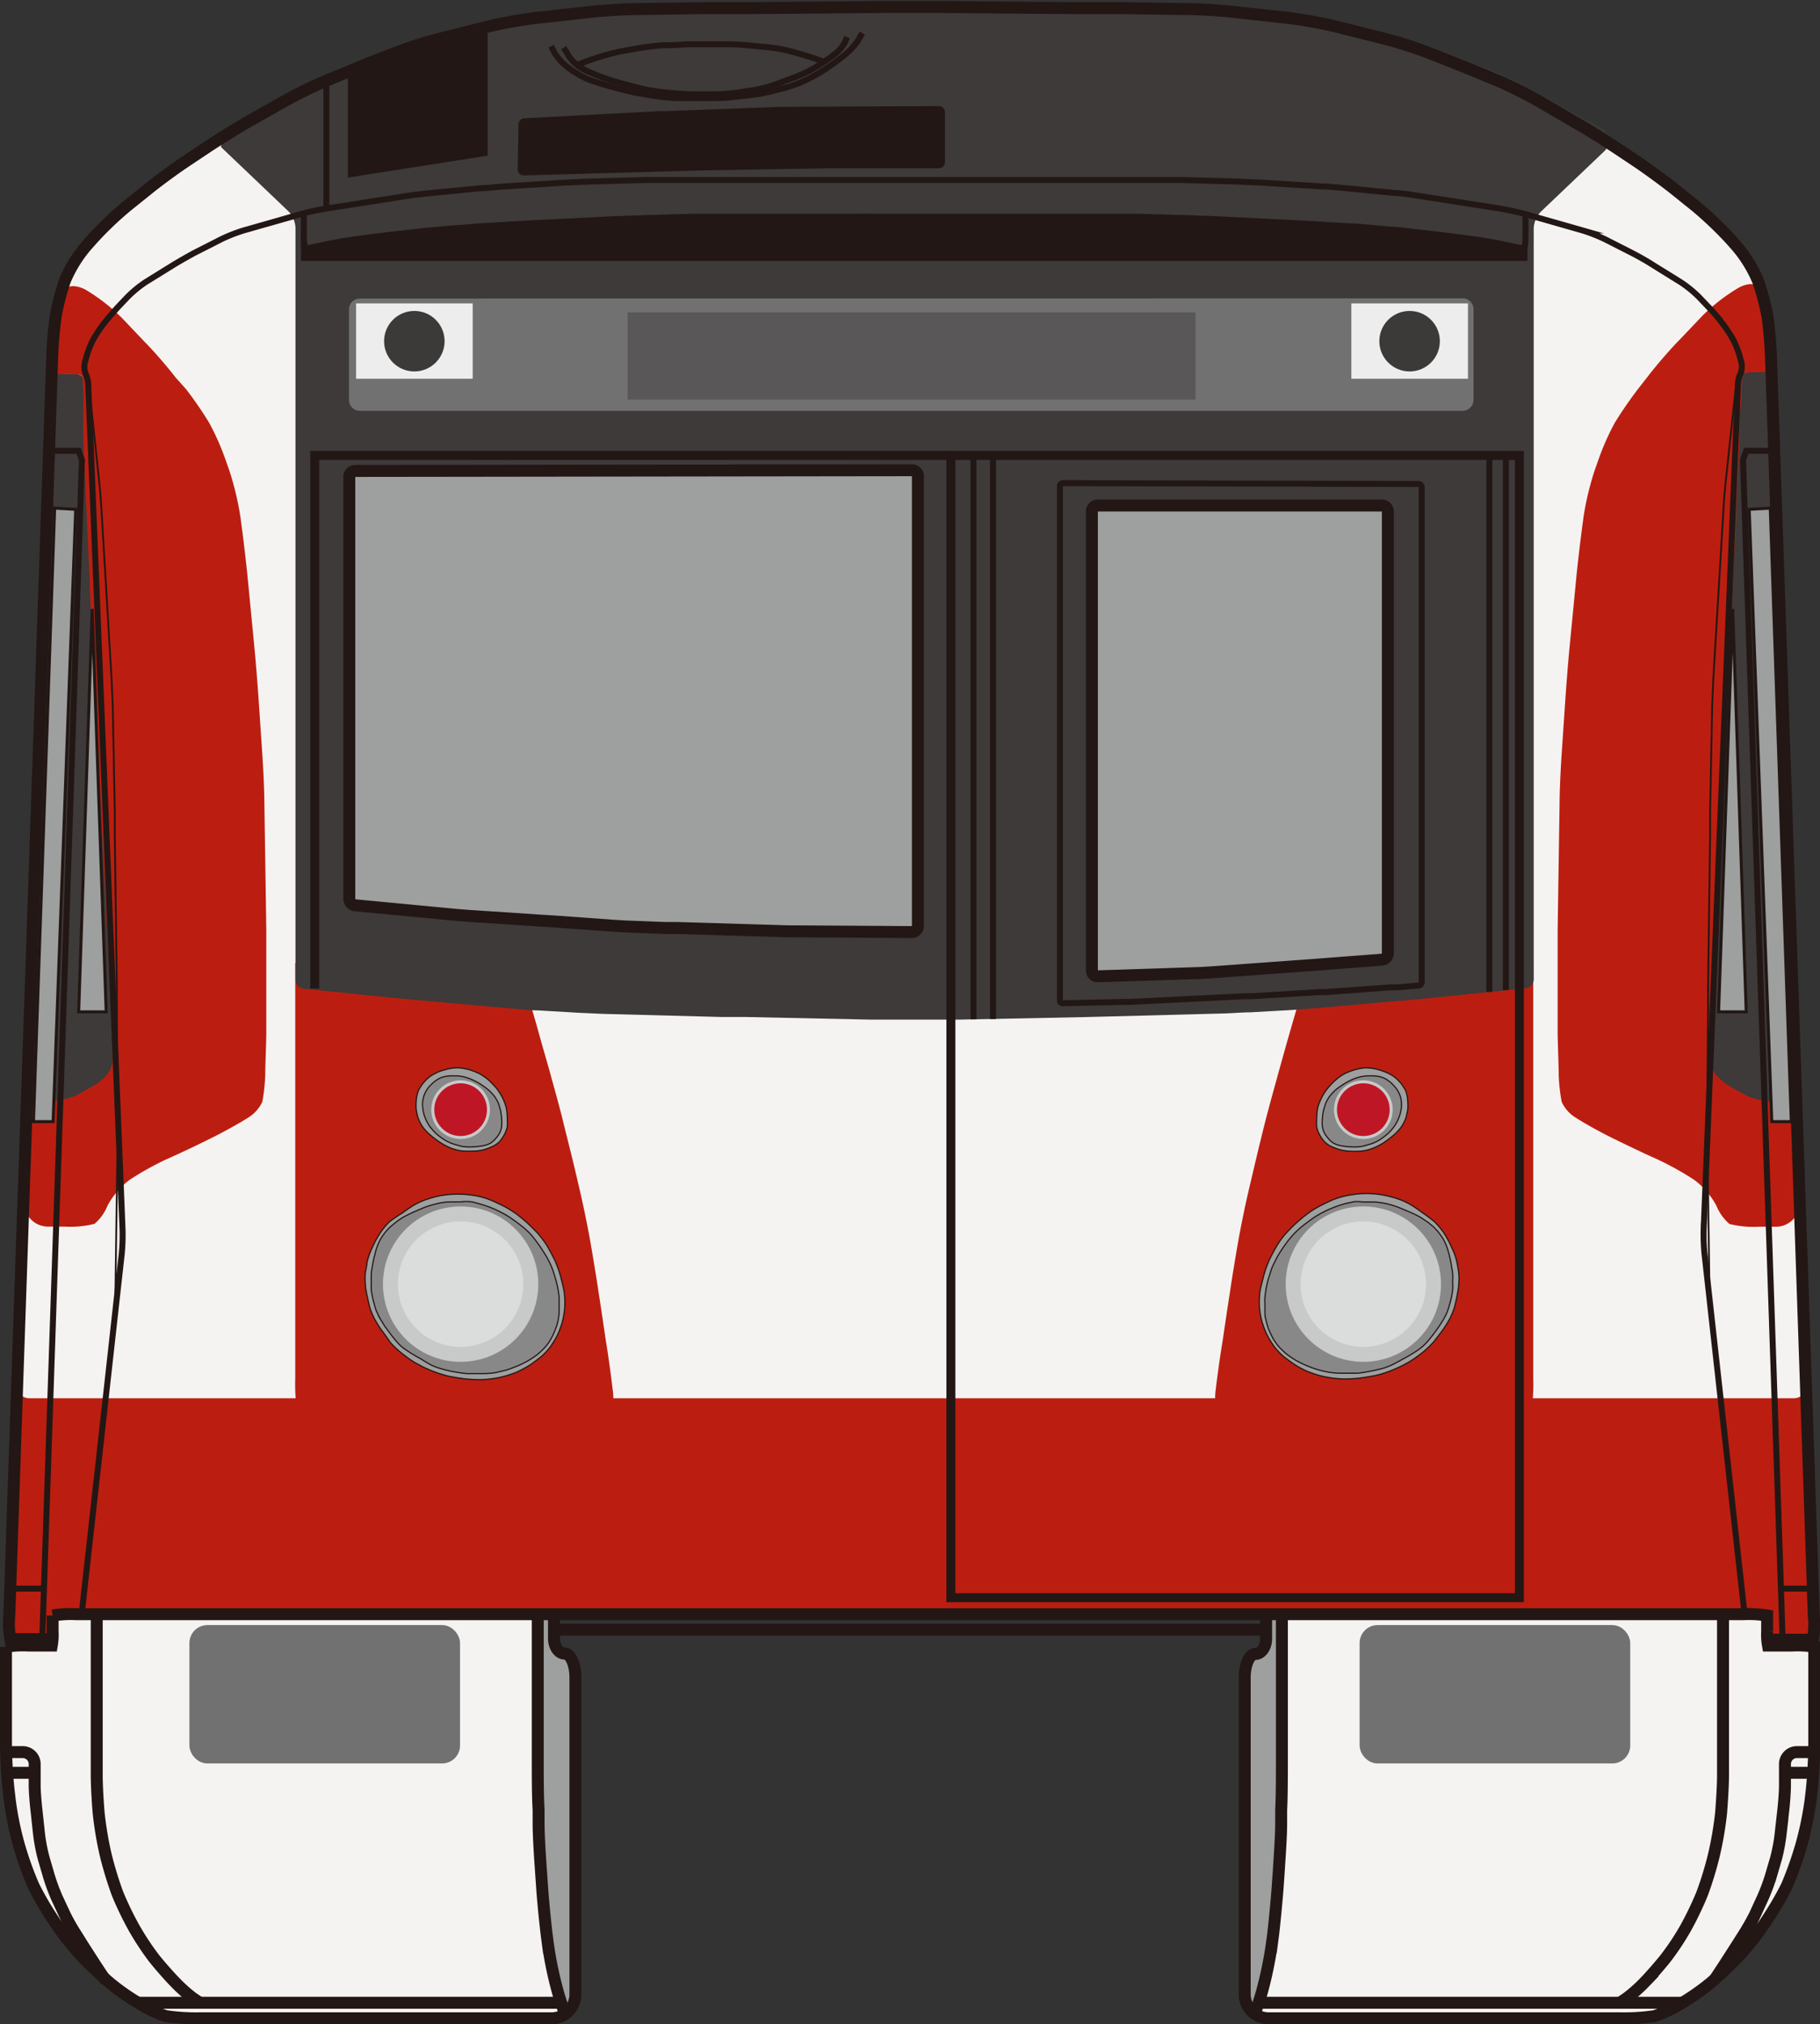<svg id="图层_3" data-name="图层 3" xmlns="http://www.w3.org/2000/svg" viewBox="0 0 152.2 169.27">
    <rect x="0" y="0" width="152.2" height="169.27" fill="#333333" stroke="none"/>
    <defs>
        <style>
            .cls-1 {
                fill: #bb1e10;
            }

            .cls-2 {
                fill: #f5f3f2;
            }

            .cls-25,
            .cls-3 {
                fill: #9e9f9f;
            }

            .cls-4,
            .cls-7 {
                fill: #3d3a39;
            }

            .cls-4,
            .cls-8 {
                stroke: #3d3a39;
            }

            .cls-11,
            .cls-12,
            .cls-14,
            .cls-15,
            .cls-16,
            .cls-17,
            .cls-18,
            .cls-23,
            .cls-24,
            .cls-25,
            .cls-26,
            .cls-4,
            .cls-5,
            .cls-6,
            .cls-8,
            .cls-9 {
                stroke-miterlimit: 10;
            }

            .cls-11,
            .cls-12,
            .cls-16,
            .cls-17,
            .cls-18,
            .cls-26,
            .cls-5,
            .cls-6,
            .cls-8,
            .cls-9 {
                fill: none;
            }

            .cls-5,
            .cls-6 {
                stroke: #bb1e10;
            }

            .cls-5 {
                stroke-width: 1px;
            }

            .cls-6 {
                stroke-width: 1px;
            }

            .cls-12,
            .cls-16,
            .cls-17,
            .cls-23,
            .cls-24,
            .cls-25,
            .cls-26,
            .cls-9 {
                stroke: #221714;
            }

            .cls-10 {
                fill: #727171;
            }

            .cls-11,
            .cls-18 {
                stroke: #727171;
            }

            .cls-12,
            .cls-24 {
                stroke-width: 0.1px;
            }

            .cls-13 {
                fill: #888;
            }

            .cls-14 {
                fill: #bf1626;
            }

            .cls-14,
            .cls-15 {
                stroke: #c8c9c9;
            }

            .cls-14,
            .cls-25 {
                stroke-width: 0.25px;
            }

            .cls-15 {
                fill: #dbdcdc;
                stroke-width: 1.25px;
            }

            .cls-16,
            .cls-23 {
                stroke-width: 0.5px;
            }

            .cls-17 {
                stroke-width: 0.75px;
            }

            .cls-18 {
                stroke-width: 0.91px;
            }

            .cls-19 {
                fill: #ededed;
            }

            .cls-20 {
                fill: #3c3a39;
            }

            .cls-21 {
                fill: #595757;
            }

            .cls-22,
            .cls-23,
            .cls-24 {
                fill: #221714;
            }

            .cls-26 {
                stroke-width: 0.15px;
            }
        </style>
    </defs>
    <title>萝2车头</title>
    <polyline class="cls-1"
        points="1.47 114.8 0.86 137.51 4.31 137.51 4.69 135.01 147.9 135.16 147.99 137.32 151.55 137.26 151.03 114.8" />
    <polyline class="cls-2"
        points="151.67 140.65 151.75 143.63 151 152.75 148.55 159.79 143.3 165.28 139.75 168.03 136.84 168.77 105.28 168.77 105.09 167.47 106.27 163.08 106.97 155.5 107.38 134.86 44.67 134.86 45.13 154.45 46.16 164.04 47.22 167.92 46.35 168.77 14.33 168.77 10.92 167.18 6.08 162.71 2.8 157.75 0.86 150.65 0.5 141.25 0.71 137.88 2.94 137.06 4.69 137.06 4.69 135.13 16.77 135.01 147.42 135.01 147.96 136.69 148.65 137.63 151.6 137.55 151.67 140.65" />
    <polygon class="cls-3"
        points="44.97 135.7 45.11 153.84 45.91 163.08 47.36 167.75 48.12 167.18 48.12 139.8 47.29 138.07 46.42 137.8 46.33 135.24 44.97 135.24 44.97 135.7" />
    <polygon class="cls-3"
        points="107.2 135.7 107.06 153.84 106.27 163.08 104.82 167.75 104.06 167.18 104.06 139.8 104.89 138.07 105.76 137.8 105.84 135.24 107.2 135.24 107.2 135.7" />
    <polyline class="cls-4" points="148.23 30.6 143.73 30.6 141.66 90.4 145.45 99.96 150.65 101.53" />
    <polyline class="cls-4" points="4.34 30.6 8.84 30.6 10.92 90.4 7.12 99.96 1.93 101.53" />
    <path class="cls-2"
        d="M108.13,70.82l-7.53,2.71a19.86,19.86,0,0,0-1.83.8l-.28.15a19.83,19.83,0,0,0-1.72,1l0,0c-.46.3-1.2.81-1.64,1.14l-3.9,2.88c-.45.33-1.14.9-1.55,1.27l-1.16,1c-.4.37-1,1-1.44,1.39l-.43.44a11.49,11.49,0,0,0-1.22,1.56l0,0c-.28.47-.66,1.17-.84,1.55A12.17,12.17,0,0,0,84,88.47l-.1.44c-.13.53-.29,1.39-.36,1.91a17.9,17.9,0,0,0-.13,2v.86a1,1,0,0,0,1,1h.71a1.06,1.06,0,0,1,1.06,1c0,.53.08,1.41.11,2L88.77,152a4.81,4.81,0,0,1-.36,1.91l-2.13,4.74a11,11,0,0,1-1,1.68c-.31.42-.76,1-1,1.32a5.89,5.89,0,0,1-1.18,1,10.52,10.52,0,0,1-1.48.71,1.44,1.44,0,0,0-.79,1.26l-.49,14.73a1,1,0,0,0,1,1H228.94a1,1,0,0,0,1-1l-.48-14.73a1.44,1.44,0,0,0-.79-1.26,9.26,9.26,0,0,1-1.49-.72,5.24,5.24,0,0,1-1.17-1c-.25-.3-.7-.9-1-1.32a10.66,10.66,0,0,1-1-1.68l-2.14-4.74a5,5,0,0,1-.36-1.91L224,97.54c0-.55.07-1.43.1-2a1.06,1.06,0,0,1,1.06-1h.71a1,1,0,0,0,1-1v-.86c0-.55-.06-1.43-.12-2s-.23-1.38-.36-1.92l-.11-.43a10.59,10.59,0,0,0-.54-1.67,16.5,16.5,0,0,0-.84-1.55v0a10.3,10.3,0,0,0-1.23-1.56l-.43-.44c-.38-.39-1-1-1.44-1.39l-1.16-1c-.41-.37-1.1-.94-1.54-1.27l-3.9-2.88c-.44-.33-1.18-.84-1.64-1.14l0,0a20,20,0,0,0-1.73-1l-.27-.15a19.86,19.86,0,0,0-1.83-.8l-7.53-2.71"
        transform="translate(-78.91 -63.43)" />
    <path class="cls-1"
        d="M85.87,98.15c0,1.1,0,2.9.09,4l.45,9.8c0,1.1.13,2.9.19,4l1.7,34c0,1.1.07,2.18,0,2.4a2.48,2.48,0,0,1-.38.87,4.12,4.12,0,0,1-1.06.92c-.4.24-1.14.66-1.64.92a7,7,0,0,1-2.53.48,1.89,1.89,0,0,0-1.66,2L80.93,164a2,2,0,0,0,1.95,2h1.43a8.45,8.45,0,0,0,2.5-.23,3.88,3.88,0,0,0,1.09-1.52,6.68,6.68,0,0,1,1.86-2.17,25.22,25.22,0,0,1,3.11-1.73l.6-.27c1-.45,2.58-1.21,3.5-1.68s2.13-1.15,2.69-1.51a3.12,3.12,0,0,0,1.19-1.33,16,16,0,0,0,.24-2.22c0-.85.08-2.45.09-3.55l0-4.6c0-1.1,0-2.9,0-4l-.16-10.49c0-1.1-.09-2.9-.16-4l-.35-5.18c-.08-1.1-.22-2.89-.33-4l-.58-6c-.11-1.09-.32-2.88-.47-4l-.12-.9a24.5,24.5,0,0,0-.93-3.87l-.3-.85a21.23,21.23,0,0,0-1.38-3.12,31.62,31.62,0,0,0-1.94-2.82L93.6,95c-.67-.87-1.84-2.23-2.61-3l-1.9-2a15.8,15.8,0,0,0-3-2.33c-.87-.49-1.75-.39-2,.22a15.53,15.53,0,0,0-.61,3.1l0,.39c-.11,1.09-.21,2.17-.23,2.39s-.05.47-.07.56,0,.21,0,.27a3,3,0,0,0,1.14.11,8.53,8.53,0,0,1,1.27.06.87.87,0,0,1,.21.17,15.86,15.86,0,0,1,.08,2.1Z"
        transform="translate(-78.91 -63.43)" />
    <path class="cls-1"
        d="M224.38,98.16c0,1.1,0,2.9-.09,4l-.45,9.8c-.05,1.1-.13,2.9-.19,4L222,150c0,1.1-.07,2.18,0,2.4a2.48,2.48,0,0,0,.38.87,4.52,4.52,0,0,0,1.06.92c.4.24,1.14.65,1.65.91a6.73,6.73,0,0,0,2.53.48,1.92,1.92,0,0,1,1.66,2l.14,6.43a2,2,0,0,1-1.95,2l-1.43,0a8.45,8.45,0,0,1-2.5-.23,4,4,0,0,1-1.09-1.52,6.58,6.58,0,0,0-1.86-2.17,25.22,25.22,0,0,0-3.11-1.73l-.6-.27c-1-.46-2.57-1.21-3.5-1.68s-2.13-1.15-2.68-1.51a3,3,0,0,1-1.19-1.33,14.65,14.65,0,0,1-.25-2.23c0-.85-.08-2.44-.09-3.54l0-4.6c0-1.1,0-2.9,0-4l.16-10.49c0-1.1.09-2.9.16-4l.35-5.19c.08-1.09.22-2.89.33-4l.58-6c.11-1.1.32-2.88.47-4l.12-.9a24.5,24.5,0,0,1,.93-3.87l.3-.85a21.23,21.23,0,0,1,1.38-3.12,33.9,33.9,0,0,1,1.94-2.82l.89-1.14c.67-.87,1.84-2.23,2.61-3l1.9-2a15.47,15.47,0,0,1,3-2.32c.86-.49,1.74-.39,2,.22a15.56,15.56,0,0,1,.61,3.09l0,.4c.11,1.09.21,2.16.23,2.38s0,.48.07.56,0,.22.05.28a3,3,0,0,1-1.13.11,8.61,8.61,0,0,0-1.28.06.87.87,0,0,0-.21.17,15.86,15.86,0,0,0-.08,2.1Z"
        transform="translate(-78.91 -63.43)" />
    <path class="cls-1"
        d="M129.63,179.56a4.7,4.7,0,0,1,.06,1.14H104.17a14.36,14.36,0,0,1-.07-2V144.47a4.9,4.9,0,0,1,1.56.25c.85.21,2.44.51,3.54.66L120.6,147l2.05.29a2.53,2.53,0,0,1,.29.75c.12.4.39,1.34.59,2.07s.63,2.2.93,3.27l.1.38c.3,1.06.72,2.61.92,3.43s.56,2.25.79,3.18.56,2.36.75,3.19.51,2.37.7,3.42.48,2.81.65,3.9l.08.54c.17,1.09.44,2.88.6,4l.16,1C129.37,177.52,129.57,178.93,129.63,179.56Z"
        transform="translate(-78.91 -63.43)" />
    <path class="cls-5"
        d="M129.63,179.56a4.7,4.7,0,0,1,.06,1.14H104.17a14.36,14.36,0,0,1-.07-2V144.47a4.9,4.9,0,0,1,1.56.25c.85.21,2.44.51,3.54.66L120.6,147l2.05.29a2.53,2.53,0,0,1,.29.75c.12.4.39,1.34.59,2.07s.63,2.2.93,3.27l.1.38c.3,1.06.72,2.61.92,3.43s.56,2.25.79,3.18.56,2.36.75,3.19.51,2.37.7,3.42.48,2.81.65,3.9l.08.54c.17,1.09.44,2.88.6,4l.16,1C129.37,177.52,129.57,178.93,129.63,179.56Z"
        transform="translate(-78.91 -63.43)" />
    <path class="cls-1"
        d="M181.09,179.56a5,5,0,0,0-.05,1.14h25.52a14.36,14.36,0,0,0,.07-2V144.47a4.9,4.9,0,0,0-1.56.25c-.85.21-2.44.51-3.54.66L190.13,147l-2.06.29a3.08,3.08,0,0,0-.28.75c-.12.4-.39,1.34-.6,2.07s-.62,2.2-.92,3.27l-.1.38c-.3,1.06-.72,2.61-.93,3.43s-.56,2.25-.78,3.18-.56,2.36-.75,3.19-.51,2.37-.7,3.42-.48,2.81-.65,3.9l-.08.54c-.17,1.09-.44,2.88-.6,4l-.16,1C181.35,177.52,181.16,178.93,181.09,179.56Z"
        transform="translate(-78.91 -63.43)" />
    <path class="cls-6"
        d="M181.09,179.56a5,5,0,0,0-.05,1.14h25.52a14.36,14.36,0,0,0,.07-2V144.47a4.9,4.9,0,0,0-1.56.25c-.85.21-2.44.51-3.54.66L190.13,147l-2.06.29a3.08,3.08,0,0,0-.28.75c-.12.4-.39,1.34-.6,2.07s-.62,2.2-.92,3.27l-.1.38c-.3,1.06-.72,2.61-.93,3.43s-.56,2.25-.78,3.18-.56,2.36-.75,3.19-.51,2.37-.7,3.42-.48,2.81-.65,3.9l-.08.54c-.17,1.09-.44,2.88-.6,4l-.16,1C181.35,177.52,181.16,178.93,181.09,179.56Z"
        transform="translate(-78.91 -63.43)" />
    <path class="cls-7"
        d="M160.1,64.15h2l14.22.13c.55,0,1.45,0,2,.07l4.67.3c.55,0,1.45.12,2,.19l3.43.45c.54.07,1.42.24,2,.37l2,.5c.53.14,1.4.37,1.93.53l3.5,1c.53.15,1.38.45,1.89.65l4,1.59c.51.2,1.32.58,1.81.84l7,3.8a.69.69,0,0,1,.16,1.16l-5.32,5.07a2.67,2.67,0,0,0-.72,1.69v62.82a.26.26,0,0,1-.19.26l-1.18.12-6.44.66-2,.19-8,.7-2,.15-3.41.19c-.55,0-1.45.07-2,.09l-9.89.26-2,.05-10.45.21-2,0h-1c-.55,0-1.45,0-2,0h-.43l-2,0-10.45-.22-2,0-9.89-.26-2-.09-3.41-.2c-.55,0-1.44-.09-2-.14l-8-.71-2-.19-6.38-.65-1.21-.12a.27.27,0,0,1-.22-.27V82.45a2.67,2.67,0,0,0-.72-1.69l-5.32-5.07a.69.69,0,0,1,.16-1.17l7-3.79c.49-.26,1.3-.64,1.81-.85l4-1.58c.52-.21,1.37-.5,1.89-.65l3.51-1,1.93-.52,2-.5c.53-.13,1.42-.3,2-.37l3.43-.45c.54-.07,1.44-.16,2-.2l4.67-.29c.55,0,1.44-.07,2-.07l14.23-.13h2Z"
        transform="translate(-78.91 -63.43)" />
    <path class="cls-8"
        d="M160.1,64.15h2l14.22.13c.55,0,1.45,0,2,.07l4.67.3c.55,0,1.45.12,2,.19l3.43.45c.54.07,1.42.24,2,.37l2,.5c.53.14,1.4.37,1.93.53l3.5,1c.53.15,1.38.45,1.89.65l4,1.59c.51.2,1.32.58,1.81.84l7,3.8a.69.69,0,0,1,.16,1.16l-5.32,5.07a2.67,2.67,0,0,0-.72,1.69v62.82a.26.26,0,0,1-.19.26l-1.18.12-6.44.66-2,.19-8,.7-2,.15-3.41.19c-.55,0-1.45.07-2,.09l-9.89.26-2,.05-10.45.21-2,0h-1c-.55,0-1.45,0-2,0h-.43l-2,0-10.45-.22-2,0-9.89-.26-2-.09-3.41-.2c-.55,0-1.44-.09-2-.14l-8-.71-2-.19-6.38-.65-1.21-.12a.27.27,0,0,1-.22-.27V82.45a2.67,2.67,0,0,0-.72-1.69l-5.32-5.07a.69.69,0,0,1,.16-1.17l7-3.79c.49-.26,1.3-.64,1.81-.85l4-1.58c.52-.21,1.37-.5,1.89-.65l3.51-1,1.93-.52,2-.5c.53-.13,1.42-.3,2-.37l3.43-.45c.54-.07,1.44-.16,2-.2l4.67-.29c.55,0,1.44-.07,2-.07l14.23-.13h2Z"
        transform="translate(-78.91 -63.43)" />
    <path class="cls-9"
        d="M83.31,200.49H79.78a6.61,6.61,0,0,1-.09-2l3.59-105.3a31.91,31.91,0,0,1,.3-3.38,20.23,20.23,0,0,1,.75-2.89,11,11,0,0,1,1.86-3l.48-.54a28.9,28.9,0,0,1,2.89-2.75l1.73-1.39c.85-.69,2.3-1.75,3.22-2.36l1.68-1.12c.92-.61,2.44-1.56,3.39-2.11L102.5,72a37,37,0,0,1,3.57-1.77l2.08-.86c1-.42,2.69-1.09,3.72-1.48l.18-.07a35.66,35.66,0,0,1,3.8-1.2l4-1a37.61,37.61,0,0,1,3.93-.7l4.39-.48c1.09-.13,2.88-.24,4-.25l5.69-.08,4,0,11.34-.1h4l11.31.1,4,0,5.68.08c1.1,0,2.9.12,4,.25l4.39.48a37.61,37.61,0,0,1,3.93.7l4,1a35.83,35.83,0,0,1,3.81,1.2l.18.07c1,.39,2.7,1.06,3.71,1.48l2.08.86A36.06,36.06,0,0,1,207.79,72l2.91,1.7c1,.55,2.48,1.5,3.4,2.11l1.68,1.12c.91.61,2.36,1.67,3.22,2.36l1.73,1.39a31.24,31.24,0,0,1,2.89,2.75l.48.54a11,11,0,0,1,1.85,3,21.75,21.75,0,0,1,.76,2.89c.12.76.26,2.28.3,3.38l3.58,105.3a6.82,6.82,0,0,1-.08,2h-3.82"
        transform="translate(-78.91 -63.43)" />
    <path class="cls-9"
        d="M125.24,198.44v2c0,.7.4,1.26.89,1.26s.9.9.9,2V230.2a2,2,0,0,1-2,2H95.56a17.53,17.53,0,0,1-2.78-.18,10.76,10.76,0,0,1-2.13-1,19.31,19.31,0,0,1-2.51-1.74c-.63-.53-1.69-1.52-2.34-2.2a23.32,23.32,0,0,1-2.29-2.89l-.18-.28a25.2,25.2,0,0,1-1.61-2.77,27.37,27.37,0,0,1-1.1-3l-.08-.26a26.23,26.23,0,0,1-.81-3.9l-.08-.68c-.13-1.09-.24-2.89-.24-4v-8.17a8.62,8.62,0,0,1,1.88-.1h1.95a5.14,5.14,0,0,0,.07-1.2v-1.31a9.28,9.28,0,0,1,2-.11H224.69a9.28,9.28,0,0,1,2,.11v1.31a5.14,5.14,0,0,0,.07,1.2h2a8.49,8.49,0,0,1,1.87.1v8.17c0,1.1-.1,2.9-.23,4l-.08.68a27.59,27.59,0,0,1-.82,3.9l-.08.26a29.85,29.85,0,0,1-1.09,3,26.94,26.94,0,0,1-1.61,2.77l-.18.28a24.29,24.29,0,0,1-2.29,2.89c-.66.68-1.71,1.67-2.34,2.2a20,20,0,0,1-2.51,1.74,11.3,11.3,0,0,1-2.13,1,17.53,17.53,0,0,1-2.78.18H185a2,2,0,0,1-2-2V203.73c0-1.1.4-2,.89-2s.9-.56.9-1.26v-2.06"
        transform="translate(-78.91 -63.43)" />
    <path class="cls-9"
        d="M87,198.44v10c0,1.1,0,2.66,0,3.47s.08,2.2.16,3.11a29,29,0,0,0,.59,3.52,30.57,30.57,0,0,0,1,3.27,27.42,27.42,0,0,0,1.38,2.85,23.13,23.13,0,0,0,1.67,2.53c.47.59,1.26,1.49,1.76,2a12.73,12.73,0,0,0,1.49,1.33l.6.4"
        transform="translate(-78.91 -63.43)" />
    <polyline class="cls-9" points="11.43 167.47 20.98 167.47 46.89 167.47" />
    <rect class="cls-10" x="16.34" y="136.39" width="21.63" height="10.57" rx="1" />
    <rect class="cls-11" x="16.34" y="136.39" width="21.63" height="10.57" rx="1" />
    <path class="cls-9"
        d="M79.41,209.94h1.4a1,1,0,0,1,1,1l0,1.77c0,.55.08,1.45.14,2l.23,2.13a14.46,14.46,0,0,0,.39,2l.43,1.47a16,16,0,0,0,.69,1.86l.64,1.37a16.41,16.41,0,0,0,1,1.75l.51.82,1.08,1.68.85,1.29"
        transform="translate(-78.91 -63.43)" />
    <line class="cls-9" x1="0.54" y1="148.24" x2="2.94" y2="148.24" />
    <path class="cls-9"
        d="M186.11,198.44v12.32c0,1.1,0,2.9-.06,4l0,1.12c0,1.09-.13,2.89-.2,4l-.09,1.29c-.08,1.1-.25,2.89-.38,4l-.07.53a33.11,33.11,0,0,1-.73,3.77,18.46,18.46,0,0,1-.66,2.1l-.16.32"
        transform="translate(-78.91 -63.43)" />
    <path class="cls-9"
        d="M223,198.44v10c0,1.1,0,2.66,0,3.47s-.09,2.2-.16,3.11a29.16,29.16,0,0,1-.6,3.52,28.44,28.44,0,0,1-1,3.27,27.29,27.29,0,0,1-1.37,2.85,21.77,21.77,0,0,1-1.68,2.53c-.47.59-1.26,1.49-1.75,2a12.69,12.69,0,0,1-1.5,1.33l-.59.4"
        transform="translate(-78.91 -63.43)" />
    <polyline class="cls-9" points="140.74 167.47 131.19 167.47 105.28 167.47" />
    <rect class="cls-10" x="114.2" y="136.39" width="21.63" height="10.57" rx="1" />
    <rect class="cls-11" x="114.2" y="136.39" width="21.63" height="10.57" rx="1" />
    <path class="cls-9"
        d="M230.58,209.94h-1.4a1,1,0,0,0-1,1l0,1.77c0,.55-.07,1.45-.13,2l-.24,2.13a14.43,14.43,0,0,1-.38,2l-.43,1.47a16.09,16.09,0,0,1-.7,1.86l-.63,1.37a18.42,18.42,0,0,1-1,1.75l-.52.82-1.08,1.68-.85,1.29"
        transform="translate(-78.91 -63.43)" />
    <line class="cls-9" x1="151.63" y1="148.24" x2="149.23" y2="148.24" />
    <line class="cls-9" x1="46.33" y1="136.27" x2="105.87" y2="136.27" />
    <path class="cls-3"
        d="M155.17,102.75a.5.5,0,0,1,.5.5v37.62a.5.5,0,0,1-.5.5l-9.3-.06h-1l-9.28-.28-1,0-3.37-.13-1-.06-5-.36-1-.06-6.18-.41-1-.08-8.43-.8a.56.56,0,0,1-.49-.55V103.31a.5.5,0,0,1,.5-.5Z"
        transform="translate(-78.91 -63.43)" />
    <path class="cls-9"
        d="M155.17,102.75a.5.5,0,0,1,.5.5v37.62a.5.5,0,0,1-.5.5l-9.3-.06h-1l-9.28-.28-1,0-3.37-.13-1-.06-5-.36-1-.06-6.18-.41-1-.08-8.43-.8a.56.56,0,0,1-.49-.55V103.31a.5.5,0,0,1,.5-.5Z"
        transform="translate(-78.91 -63.43)" />
    <path class="cls-3"
        d="M170.22,106.2a.5.5,0,0,1,.5-.5h23.75a.5.5,0,0,1,.5.5v36.94a.56.56,0,0,1-.5.54l-4.6.35-1,.08-8.56.62-1,.06-8.59.28a.48.48,0,0,1-.5-.49Z"
        transform="translate(-78.91 -63.43)" />
    <path class="cls-9"
        d="M170.22,106.2a.5.5,0,0,1,.5-.5h23.75a.5.5,0,0,1,.5.5v36.94a.56.56,0,0,1-.5.54l-4.6.35-1,.08-8.56.62-1,.06-8.59.28a.48.48,0,0,1-.5-.49Z"
        transform="translate(-78.91 -63.43)" />
    <path class="cls-3"
        d="M117.28,152.72a5.37,5.37,0,0,1,.84.15,5.87,5.87,0,0,1,.92.36,4.85,4.85,0,0,1,.75.53c.19.18.47.47.63.66a5.09,5.09,0,0,1,.5.77,4.82,4.82,0,0,1,.31.8,4.06,4.06,0,0,1,.1.9,7.51,7.51,0,0,1,0,.77,2.59,2.59,0,0,1-.24.64,3.25,3.25,0,0,1-.41.6,2.21,2.21,0,0,1-.51.36,4.86,4.86,0,0,1-.7.28,3.51,3.51,0,0,1-.84.14,8.1,8.1,0,0,1-1,0,4.05,4.05,0,0,1-1-.24,5.24,5.24,0,0,1-.88-.46,7.66,7.66,0,0,1-.84-.63,3.54,3.54,0,0,1-.68-.73,3.45,3.45,0,0,1-.36-.72,4.42,4.42,0,0,1-.15-.66,4.17,4.17,0,0,1,0-.81,3,3,0,0,1,.17-.78,3.4,3.4,0,0,1,.42-.66,3.9,3.9,0,0,1,.59-.57,5.31,5.31,0,0,1,.72-.38,7.11,7.11,0,0,1,.87-.25A3.68,3.68,0,0,1,117.28,152.72Z"
        transform="translate(-78.91 -63.43)" />
    <path class="cls-12"
        d="M117.28,152.72a5.37,5.37,0,0,1,.84.15,5.87,5.87,0,0,1,.92.36,4.85,4.85,0,0,1,.75.53c.19.18.47.47.63.66a5.09,5.09,0,0,1,.5.77,4.82,4.82,0,0,1,.31.8,4.06,4.06,0,0,1,.1.9,7.51,7.51,0,0,1,0,.77,2.59,2.59,0,0,1-.24.64,3.25,3.25,0,0,1-.41.6,2.21,2.21,0,0,1-.51.36,4.86,4.86,0,0,1-.7.28,3.51,3.51,0,0,1-.84.14,8.1,8.1,0,0,1-1,0,4.05,4.05,0,0,1-1-.24,5.24,5.24,0,0,1-.88-.46,7.66,7.66,0,0,1-.84-.63,3.54,3.54,0,0,1-.68-.73,3.45,3.45,0,0,1-.36-.72,4.42,4.42,0,0,1-.15-.66,4.17,4.17,0,0,1,0-.81,3,3,0,0,1,.17-.78,3.4,3.4,0,0,1,.42-.66,3.9,3.9,0,0,1,.59-.57,5.31,5.31,0,0,1,.72-.38,7.11,7.11,0,0,1,.87-.25A3.68,3.68,0,0,1,117.28,152.72Z"
        transform="translate(-78.91 -63.43)" />
    <path class="cls-13"
        d="M117.59,153.45a4.08,4.08,0,0,1,.6.18,5.55,5.55,0,0,1,.78.38c.23.14.55.37.73.51a3.94,3.94,0,0,1,.56.59,2.91,2.91,0,0,1,.35.63l.16.54a6.64,6.64,0,0,1,.09.66,4.13,4.13,0,0,1,0,.71,2.19,2.19,0,0,1-.17.53,2.92,2.92,0,0,1-.35.48,2.13,2.13,0,0,1-.44.38,2.48,2.48,0,0,1-.65.21,8.39,8.39,0,0,1-.93.09,4.24,4.24,0,0,1-.84-.06l-.72-.21a4,4,0,0,1-.75-.37,5.75,5.75,0,0,1-.63-.48,6.27,6.27,0,0,1-.53-.59,3.92,3.92,0,0,1-.44-.87,4,4,0,0,1-.17-.95,2.58,2.58,0,0,1,.14-.8,2.62,2.62,0,0,1,.34-.62,4.7,4.7,0,0,1,.44-.45,3.26,3.26,0,0,1,.47-.32,1.84,1.84,0,0,1,.48-.17,2.74,2.74,0,0,1,.51-.06h.51A3.78,3.78,0,0,1,117.59,153.45Z"
        transform="translate(-78.91 -63.43)" />
    <path class="cls-12"
        d="M117.59,153.45a4.08,4.08,0,0,1,.6.18,5.55,5.55,0,0,1,.78.38c.23.14.55.37.73.51a3.94,3.94,0,0,1,.56.59,2.91,2.91,0,0,1,.35.63l.16.54a6.64,6.64,0,0,1,.09.66,4.13,4.13,0,0,1,0,.71,2.19,2.19,0,0,1-.17.53,2.92,2.92,0,0,1-.35.48,2.13,2.13,0,0,1-.44.38,2.48,2.48,0,0,1-.65.21,8.39,8.39,0,0,1-.93.09,4.24,4.24,0,0,1-.84-.06l-.72-.21a4,4,0,0,1-.75-.37,5.75,5.75,0,0,1-.63-.48,6.27,6.27,0,0,1-.53-.59,3.92,3.92,0,0,1-.44-.87,4,4,0,0,1-.17-.95,2.58,2.58,0,0,1,.14-.8,2.62,2.62,0,0,1,.34-.62,4.7,4.7,0,0,1,.44-.45,3.26,3.26,0,0,1,.47-.32,1.84,1.84,0,0,1,.48-.17,2.74,2.74,0,0,1,.51-.06h.51A3.78,3.78,0,0,1,117.59,153.45Z"
        transform="translate(-78.91 -63.43)" />
    <circle class="cls-14" cx="38.52" cy="92.79" r="2.33" />
    <path class="cls-3"
        d="M111.47,165.6a6.43,6.43,0,0,0-.7.83,8.48,8.48,0,0,0-.52.88c-.13.26-.31.65-.39.85a6.22,6.22,0,0,0-.26.83c0,.25-.11.65-.14.88a5.85,5.85,0,0,0,0,.94c0,.28.1.76.17,1.07s.16.73.22.94a7.07,7.07,0,0,0,.37.88c.15.27.43.74.63,1s.52.72.71,1a8.33,8.33,0,0,0,.85.81c.28.23.67.52.88.66s.62.37.91.52.81.37,1.14.49a11.18,11.18,0,0,0,1.14.34c.31.06.86.15,1.23.2s1,.08,1.37.08a9.45,9.45,0,0,0,1.57-.18,8.69,8.69,0,0,0,1.51-.47,10.34,10.34,0,0,0,1.07-.58c.24-.16.64-.46.89-.66a5.24,5.24,0,0,0,.82-.87,7.74,7.74,0,0,0,.6-1,8.84,8.84,0,0,0,.38-1,8,8,0,0,0,.2-1.08,6.06,6.06,0,0,0,0-1.2c0-.34-.18-1-.29-1.45a9.69,9.69,0,0,0-.51-1.47c-.17-.35-.47-.92-.68-1.27a8.63,8.63,0,0,0-.75-1c-.21-.23-.57-.58-.79-.79s-.63-.55-.91-.77a9.2,9.2,0,0,0-1.07-.68c-.31-.16-.81-.39-1.1-.52a6.83,6.83,0,0,0-1.16-.36,8.72,8.72,0,0,0-1.17-.15,9,9,0,0,0-1,0,8.36,8.36,0,0,0-1,.12,9,9,0,0,0-1.06.29,6.08,6.08,0,0,0-1.07.47,12.19,12.19,0,0,0-1,.68A11.73,11.73,0,0,0,111.47,165.6Z"
        transform="translate(-78.91 -63.43)" />
    <path class="cls-12"
        d="M111.47,165.6a6.43,6.43,0,0,0-.7.83,8.48,8.48,0,0,0-.52.88c-.13.26-.31.65-.39.85a6.22,6.22,0,0,0-.26.83c0,.25-.11.65-.14.88a5.85,5.85,0,0,0,0,.94c0,.28.1.76.17,1.07s.16.73.22.94a7.07,7.07,0,0,0,.37.88c.15.27.43.74.63,1s.52.72.71,1a8.33,8.33,0,0,0,.85.81c.28.23.67.52.88.66s.62.37.91.52.81.37,1.14.49a11.18,11.18,0,0,0,1.14.34c.31.06.86.15,1.23.2s1,.08,1.37.08a9.45,9.45,0,0,0,1.57-.18,8.69,8.69,0,0,0,1.51-.47,10.34,10.34,0,0,0,1.07-.58c.24-.16.64-.46.89-.66a5.24,5.24,0,0,0,.82-.87,7.74,7.74,0,0,0,.6-1,8.84,8.84,0,0,0,.38-1,8,8,0,0,0,.2-1.08,6.06,6.06,0,0,0,0-1.2c0-.34-.18-1-.29-1.45a9.69,9.69,0,0,0-.51-1.47c-.17-.35-.47-.92-.68-1.27a8.63,8.63,0,0,0-.75-1c-.21-.23-.57-.58-.79-.79s-.63-.55-.91-.77a9.2,9.2,0,0,0-1.07-.68c-.31-.16-.81-.39-1.1-.52a6.83,6.83,0,0,0-1.16-.36,8.72,8.72,0,0,0-1.17-.15,9,9,0,0,0-1,0,8.36,8.36,0,0,0-1,.12,9,9,0,0,0-1.06.29,6.08,6.08,0,0,0-1.07.47,12.19,12.19,0,0,0-1,.68A11.73,11.73,0,0,0,111.47,165.6Z"
        transform="translate(-78.91 -63.43)" />
    <path class="cls-13"
        d="M118.18,163.91c.19,0,.55.11.81.18a9.74,9.74,0,0,1,1.23.43,11.08,11.08,0,0,1,1.21.63c.25.17.71.49,1,.72a6.77,6.77,0,0,1,.91.83,13,13,0,0,1,.79,1.05c.22.33.5.77.61,1a6.18,6.18,0,0,1,.31.65c.07.17.2.56.29.88a7.85,7.85,0,0,1,.24,1,5.94,5.94,0,0,1,.09.69c0,.17,0,.43,0,.58s0,.41,0,.58-.05.46-.08.66a4.23,4.23,0,0,1-.23.79,7.18,7.18,0,0,1-.39.84,4.34,4.34,0,0,1-.52.71,7.34,7.34,0,0,1-.58.55,7.1,7.1,0,0,1-.76.51,7.35,7.35,0,0,1-1,.49c-.28.12-.69.26-.91.33l-.85.2a7.11,7.11,0,0,1-1.13.08c-.38,0-.92,0-1.18,0s-.79-.09-1.16-.15-.88-.2-1.16-.28a4.53,4.53,0,0,1-.93-.38L114,177c-.2-.1-.51-.29-.7-.4l-.6-.4a3.89,3.89,0,0,1-.48-.43c-.13-.14-.41-.47-.61-.74s-.45-.6-.55-.74l-.31-.51a5.44,5.44,0,0,1-.28-.54,2.94,2.94,0,0,1-.22-.61c-.05-.18-.13-.47-.17-.65s-.1-.48-.12-.67a5.62,5.62,0,0,1,0-.7,4.91,4.91,0,0,1,0-.67c0-.18.07-.51.11-.73s.09-.53.13-.66.1-.4.15-.58a4.53,4.53,0,0,1,.22-.59,3.56,3.56,0,0,1,.29-.54c.1-.14.25-.35.34-.45a4,4,0,0,1,.35-.37l.47-.39a6.09,6.09,0,0,1,.62-.42c.19-.11.63-.33,1-.49s.78-.34,1-.41.56-.17.81-.23a6.42,6.42,0,0,1,1-.15l1,0A4.14,4.14,0,0,1,118.18,163.91Z"
        transform="translate(-78.91 -63.43)" />
    <path class="cls-12"
        d="M118.18,163.91c.19,0,.55.11.81.18a9.74,9.74,0,0,1,1.23.43,11.08,11.08,0,0,1,1.21.63c.25.17.71.49,1,.72a6.77,6.77,0,0,1,.91.83,13,13,0,0,1,.79,1.05c.22.33.5.77.61,1a6.18,6.18,0,0,1,.31.65c.07.17.2.56.29.88a7.85,7.85,0,0,1,.24,1,5.94,5.94,0,0,1,.09.69c0,.17,0,.43,0,.58s0,.41,0,.58-.05.46-.08.66a4.23,4.23,0,0,1-.23.79,7.18,7.18,0,0,1-.39.84,4.34,4.34,0,0,1-.52.71,7.34,7.34,0,0,1-.58.55,7.1,7.1,0,0,1-.76.51,7.35,7.35,0,0,1-1,.49c-.28.12-.69.26-.91.33l-.85.2a7.11,7.11,0,0,1-1.13.08c-.38,0-.92,0-1.18,0s-.79-.09-1.16-.15-.88-.2-1.16-.28a4.53,4.53,0,0,1-.93-.38L114,177c-.2-.1-.51-.29-.7-.4l-.6-.4a3.89,3.89,0,0,1-.48-.43c-.13-.14-.41-.47-.61-.74s-.45-.6-.55-.74l-.31-.51a5.44,5.44,0,0,1-.28-.54,2.94,2.94,0,0,1-.22-.61c-.05-.18-.13-.47-.17-.65s-.1-.48-.12-.67a5.62,5.62,0,0,1,0-.7,4.91,4.91,0,0,1,0-.67c0-.18.07-.51.11-.73s.09-.53.13-.66.1-.4.15-.58a4.53,4.53,0,0,1,.22-.59,3.56,3.56,0,0,1,.29-.54c.1-.14.25-.35.34-.45a4,4,0,0,1,.35-.37l.47-.39a6.09,6.09,0,0,1,.62-.42c.19-.11.63-.33,1-.49s.78-.34,1-.41.56-.17.81-.23a6.42,6.42,0,0,1,1-.15l1,0A4.14,4.14,0,0,1,118.18,163.91Z"
        transform="translate(-78.91 -63.43)" />
    <circle class="cls-15" cx="38.52" cy="107.38" r="5.87" />
    <path class="cls-3"
        d="M193.08,152.72a4.76,4.76,0,0,0-.85.16,5.2,5.2,0,0,0-.91.35,4.31,4.31,0,0,0-.75.54,6.5,6.5,0,0,0-.63.66,4.63,4.63,0,0,0-.5.77,5.13,5.13,0,0,0-.32.8,4.55,4.55,0,0,0-.1.89,6.85,6.85,0,0,0,0,.77,2.1,2.1,0,0,0,.24.65,3,3,0,0,0,.41.59,2.23,2.23,0,0,0,.51.37,5.51,5.51,0,0,0,.69.27,4.29,4.29,0,0,0,.85.15,8.14,8.14,0,0,0,1,0,4.17,4.17,0,0,0,1-.24,6.06,6.06,0,0,0,.88-.45c.23-.15.6-.44.84-.63a4.19,4.19,0,0,0,.68-.74,3.45,3.45,0,0,0,.36-.72c.05-.19.12-.49.15-.66a4.17,4.17,0,0,0,0-.8,2.68,2.68,0,0,0-.16-.79,3.73,3.73,0,0,0-.42-.66,3.77,3.77,0,0,0-.59-.56,3.83,3.83,0,0,0-.73-.38,5.31,5.31,0,0,0-.86-.26A4.47,4.47,0,0,0,193.08,152.72Z"
        transform="translate(-78.91 -63.43)" />
    <path class="cls-12"
        d="M193.08,152.72a4.76,4.76,0,0,0-.85.16,5.2,5.2,0,0,0-.91.35,4.31,4.31,0,0,0-.75.54,6.5,6.5,0,0,0-.63.66,4.63,4.63,0,0,0-.5.77,5.13,5.13,0,0,0-.32.8,4.55,4.55,0,0,0-.1.89,6.85,6.85,0,0,0,0,.77,2.1,2.1,0,0,0,.24.65,3,3,0,0,0,.41.59,2.23,2.23,0,0,0,.51.37,5.51,5.51,0,0,0,.69.27,4.29,4.29,0,0,0,.85.15,8.14,8.14,0,0,0,1,0,4.17,4.17,0,0,0,1-.24,6.06,6.06,0,0,0,.88-.45c.23-.15.6-.44.84-.63a4.19,4.19,0,0,0,.68-.74,3.45,3.45,0,0,0,.36-.72c.05-.19.12-.49.15-.66a4.17,4.17,0,0,0,0-.8,2.68,2.68,0,0,0-.16-.79,3.73,3.73,0,0,0-.42-.66,3.77,3.77,0,0,0-.59-.56,3.83,3.83,0,0,0-.73-.38,5.31,5.31,0,0,0-.86-.26A4.47,4.47,0,0,0,193.08,152.72Z"
        transform="translate(-78.91 -63.43)" />
    <path class="cls-13"
        d="M192.77,153.45a4.08,4.08,0,0,0-.6.18,4.8,4.8,0,0,0-.79.39c-.22.14-.55.36-.72.5a4.07,4.07,0,0,0-.57.6,3,3,0,0,0-.34.63c-.05.15-.12.39-.16.53a4.8,4.8,0,0,0-.09.66,3.3,3.3,0,0,0,0,.71,1.83,1.83,0,0,0,.17.53,2.92,2.92,0,0,0,.35.48,1.72,1.72,0,0,0,.44.38,2.36,2.36,0,0,0,.65.21,6.52,6.52,0,0,0,.92.09,4.13,4.13,0,0,0,.84-.06l.73-.21a3.48,3.48,0,0,0,.75-.37,6.9,6.9,0,0,0,.63-.48,5.19,5.19,0,0,0,.52-.59,3.54,3.54,0,0,0,.44-.87,3.44,3.44,0,0,0,.18-.95,2.58,2.58,0,0,0-.14-.8,2.64,2.64,0,0,0-.35-.62,6.14,6.14,0,0,0-.43-.45,3.26,3.26,0,0,0-.47-.32,2.52,2.52,0,0,0-.48-.17,3,3,0,0,0-.52-.06h-.51Z"
        transform="translate(-78.91 -63.43)" />
    <path class="cls-12"
        d="M192.77,153.45a4.08,4.08,0,0,0-.6.18,4.8,4.8,0,0,0-.79.39c-.22.14-.55.36-.72.5a4.07,4.07,0,0,0-.57.6,3,3,0,0,0-.34.63c-.05.15-.12.39-.16.53a4.8,4.8,0,0,0-.09.66,3.3,3.3,0,0,0,0,.71,1.83,1.83,0,0,0,.17.53,2.92,2.92,0,0,0,.35.48,1.72,1.72,0,0,0,.44.38,2.36,2.36,0,0,0,.65.21,6.52,6.52,0,0,0,.92.09,4.13,4.13,0,0,0,.84-.06l.73-.21a3.48,3.48,0,0,0,.75-.37,6.9,6.9,0,0,0,.63-.48,5.19,5.19,0,0,0,.52-.59,3.54,3.54,0,0,0,.44-.87,3.44,3.44,0,0,0,.18-.95,2.58,2.58,0,0,0-.14-.8,2.64,2.64,0,0,0-.35-.62,6.14,6.14,0,0,0-.43-.45,3.26,3.26,0,0,0-.47-.32,2.52,2.52,0,0,0-.48-.17,3,3,0,0,0-.52-.06h-.51Z"
        transform="translate(-78.91 -63.43)" />
    <circle class="cls-14" cx="114.01" cy="92.79" r="2.33" />
    <path class="cls-3"
        d="M198.88,165.6a7.32,7.32,0,0,1,.71.83,8.64,8.64,0,0,1,.52.89c.13.26.3.64.39.85a4.76,4.76,0,0,1,.25.83c.05.24.12.64.15.88a4.81,4.81,0,0,1,0,.93c0,.28-.1.76-.16,1.07s-.16.73-.22.94a6.49,6.49,0,0,1-.37.88c-.15.28-.43.74-.63,1s-.53.72-.72.94a8.4,8.4,0,0,1-.85.82,10.81,10.81,0,0,1-.88.65,8.91,8.91,0,0,1-.91.52,11.65,11.65,0,0,1-1.13.49,7.81,7.81,0,0,1-1.15.34c-.3.06-.85.15-1.22.2s-1,.08-1.37.08a9.45,9.45,0,0,1-1.57-.18,8.17,8.17,0,0,1-1.51-.47,7,7,0,0,1-1.07-.58c-.25-.16-.65-.46-.9-.66a5.19,5.19,0,0,1-.81-.87,7.74,7.74,0,0,1-.6-1,8.84,8.84,0,0,1-.38-1,6.78,6.78,0,0,1-.2-1.07,5.45,5.45,0,0,1,0-1.21c0-.34.19-1,.3-1.45a9,9,0,0,1,.51-1.47,14,14,0,0,1,.68-1.26,6.51,6.51,0,0,1,.75-1c.21-.23.56-.58.79-.79s.63-.55.91-.76a7.45,7.45,0,0,1,1.07-.68c.31-.16.8-.4,1.1-.53a7.51,7.51,0,0,1,1.16-.35,11,11,0,0,1,1.16-.16,9,9,0,0,1,1,0,8.12,8.12,0,0,1,1,.13,9,9,0,0,1,1.07.28,6.08,6.08,0,0,1,1.07.47c.27.16.73.46,1,.68A11.86,11.86,0,0,1,198.88,165.6Z"
        transform="translate(-78.91 -63.43)" />
    <path class="cls-12"
        d="M198.88,165.6a7.32,7.32,0,0,1,.71.83,8.64,8.64,0,0,1,.52.89c.13.26.3.64.39.85a4.76,4.76,0,0,1,.25.83c.05.24.12.64.15.88a4.81,4.81,0,0,1,0,.93c0,.28-.1.76-.16,1.07s-.16.73-.22.94a6.49,6.49,0,0,1-.37.88c-.15.28-.43.74-.63,1s-.53.72-.72.94a8.4,8.4,0,0,1-.85.82,10.81,10.81,0,0,1-.88.65,8.91,8.91,0,0,1-.91.52,11.65,11.65,0,0,1-1.13.49,7.81,7.81,0,0,1-1.15.34c-.3.06-.85.15-1.22.2s-1,.08-1.37.08a9.45,9.45,0,0,1-1.57-.18,8.17,8.17,0,0,1-1.51-.47,7,7,0,0,1-1.07-.58c-.25-.16-.65-.46-.9-.66a5.19,5.19,0,0,1-.81-.87,7.74,7.74,0,0,1-.6-1,8.84,8.84,0,0,1-.38-1,6.78,6.78,0,0,1-.2-1.07,5.45,5.45,0,0,1,0-1.21c0-.34.19-1,.3-1.45a9,9,0,0,1,.51-1.47,14,14,0,0,1,.68-1.26,6.51,6.51,0,0,1,.75-1c.21-.23.56-.58.79-.79s.63-.55.91-.76a7.45,7.45,0,0,1,1.07-.68c.31-.16.8-.4,1.1-.53a7.51,7.51,0,0,1,1.16-.35,11,11,0,0,1,1.16-.16,9,9,0,0,1,1,0,8.12,8.12,0,0,1,1,.13,9,9,0,0,1,1.07.28,6.08,6.08,0,0,1,1.07.47c.27.16.73.46,1,.68A11.86,11.86,0,0,1,198.88,165.6Z"
        transform="translate(-78.91 -63.43)" />
    <path class="cls-13"
        d="M192.17,163.91l-.81.18a9.42,9.42,0,0,0-2.43,1.06c-.26.17-.71.5-1,.72a8.3,8.3,0,0,0-.91.84,11.24,11.24,0,0,0-.78,1c-.23.34-.5.77-.61,1s-.25.49-.32.66-.19.56-.29.87-.2.75-.24,1-.07.52-.09.69,0,.44,0,.58,0,.41,0,.58,0,.46.08.66a5.14,5.14,0,0,0,.22.8,8.09,8.09,0,0,0,.4.84,4.81,4.81,0,0,0,.52.71c.16.17.42.41.57.54a8.86,8.86,0,0,0,.76.52c.26.15.7.37,1,.49a9.14,9.14,0,0,0,.91.32,7.53,7.53,0,0,0,.85.2,7,7,0,0,0,1.13.09l1.18,0c.27,0,.79-.09,1.15-.16s.89-.19,1.17-.27a5.88,5.88,0,0,0,.93-.39l.79-.43c.19-.1.51-.28.69-.4a6.24,6.24,0,0,0,.6-.4,4.87,4.87,0,0,0,.49-.43c.13-.13.4-.46.61-.73s.45-.61.54-.75l.32-.5c.08-.14.21-.38.28-.54a5.65,5.65,0,0,0,.22-.62c.05-.18.13-.47.17-.65s.09-.48.12-.67a5.62,5.62,0,0,0,0-.7,4.91,4.91,0,0,0,0-.67c0-.17-.08-.51-.11-.73s-.1-.52-.13-.66-.1-.4-.15-.57-.15-.45-.22-.6a3.64,3.64,0,0,0-.3-.54c-.09-.14-.25-.34-.33-.45l-.35-.37-.47-.39-.63-.42c-.19-.11-.63-.33-1-.48s-.79-.34-1-.41a8.05,8.05,0,0,0-.81-.24,7.33,7.33,0,0,0-1-.15c-.3,0-.74,0-1,0A4.3,4.3,0,0,0,192.17,163.91Z"
        transform="translate(-78.91 -63.43)" />
    <path class="cls-12"
        d="M192.17,163.91l-.81.18a9.42,9.42,0,0,0-2.43,1.06c-.26.17-.71.5-1,.72a8.3,8.3,0,0,0-.91.84,11.24,11.24,0,0,0-.78,1c-.23.34-.5.77-.61,1s-.25.49-.32.66-.19.56-.29.87-.2.75-.24,1-.07.52-.09.69,0,.44,0,.58,0,.41,0,.58,0,.46.08.66a5.14,5.14,0,0,0,.22.8,8.09,8.09,0,0,0,.4.84,4.81,4.81,0,0,0,.52.71c.16.17.42.41.57.54a8.86,8.86,0,0,0,.76.52c.26.15.7.37,1,.49a9.14,9.14,0,0,0,.91.32,7.53,7.53,0,0,0,.85.2,7,7,0,0,0,1.13.09l1.18,0c.27,0,.79-.09,1.15-.16s.89-.19,1.17-.27a5.88,5.88,0,0,0,.93-.39l.79-.43c.19-.1.51-.28.69-.4a6.24,6.24,0,0,0,.6-.4,4.87,4.87,0,0,0,.49-.43c.13-.13.4-.46.61-.73s.45-.61.54-.75l.32-.5c.08-.14.21-.38.28-.54a5.65,5.65,0,0,0,.22-.62c.05-.18.13-.47.17-.65s.09-.48.12-.67a5.62,5.62,0,0,0,0-.7,4.91,4.91,0,0,0,0-.67c0-.17-.08-.51-.11-.73s-.1-.52-.13-.66-.1-.4-.15-.57-.15-.45-.22-.6a3.64,3.64,0,0,0-.3-.54c-.09-.14-.25-.34-.33-.45l-.35-.37-.47-.39-.63-.42c-.19-.11-.63-.33-1-.48s-.79-.34-1-.41a8.05,8.05,0,0,0-.81-.24,7.33,7.33,0,0,0-1-.15c-.3,0-.74,0-1,0A4.3,4.3,0,0,0,192.17,163.91Z"
        transform="translate(-78.91 -63.43)" />
    <circle class="cls-15" cx="114.01" cy="107.38" r="5.87" />
    <path class="cls-16"
        d="M167.8,103.83a.25.25,0,0,0-.25.25v43a.23.23,0,0,0,.25.24l5.07-.11.5,0,9.72-.48.5,0,5.66-.34.5,0,5.47-.4.5,0,1.83-.15a.27.27,0,0,0,.25-.27V104.15a.25.25,0,0,0-.25-.25Z"
        transform="translate(-78.91 -63.43)" />
    <polygon class="cls-17" points="127.06 39.23 127.06 133.6 79.52 133.6 79.52 38.08 127.06 38.08 127.06 39.23" />
    <path class="cls-10"
        d="M109,88.85a.45.45,0,0,0-.45.45v7.58a.45.45,0,0,0,.45.45h92.22a.46.46,0,0,0,.46-.45v-7.6a.46.46,0,0,0-.46-.45Z"
        transform="translate(-78.91 -63.43)" />
    <path class="cls-18"
        d="M109,88.85a.45.45,0,0,0-.45.45v7.58a.45.45,0,0,0,.45.45h92.22a.46.46,0,0,0,.46-.45v-7.6a.46.46,0,0,0-.46-.45Z"
        transform="translate(-78.91 -63.43)" />
    <rect class="cls-19" x="29.78" y="25.37" width="9.75" height="6.3" />
    <circle class="cls-20" cx="34.65" cy="28.53" r="2.53" />
    <rect class="cls-19" x="113.01" y="25.37" width="9.75" height="6.3" />
    <circle class="cls-20" cx="117.88" cy="28.53" r="2.53" />
    <rect class="cls-21" x="52.48" y="26.12" width="47.5" height="7.29" />
    <line class="cls-16" x1="81.41" y1="38.08" x2="81.41" y2="85.24" />
    <polyline class="cls-17" points="79.52 38.08 26.32 38.08 26.32 82.66" />
    <line class="cls-16" x1="83.04" y1="38.08" x2="83.04" y2="85.21" />
    <line class="cls-16" x1="124.55" y1="38.08" x2="124.55" y2="82.94" />
    <line class="cls-16" x1="125.93" y1="38.08" x2="125.93" y2="82.79" />
    <path class="cls-16"
        d="M85.74,198.41l3.35-30.13a16.71,16.71,0,0,0,.07-2L86.3,95.83a2.67,2.67,0,0,0-.24-1.18,1.68,1.68,0,0,1,0-1.1,8.37,8.37,0,0,1,.61-1.66,10.89,10.89,0,0,1,1-1.5c.32-.41.9-1.07,1.28-1.47l.62-.65A9.75,9.75,0,0,1,91.12,87l2.26-1.4c.47-.29,1.25-.73,1.74-1l2.3-1.17a13.54,13.54,0,0,1,1.86-.73l4.91-1.4c.53-.15,1.4-.34,2-.43l6.78-1.06c.55-.08,1.44-.19,2-.24l4.11-.4c.54,0,1.44-.12,2-.15l5.11-.32,2-.09,4.79-.13,2,0,3.85,0h32.88l3.85,0,2,0,4.79.13,2,.09,5.11.32c.55,0,1.45.1,2,.15l4.11.4c.55,0,1.44.16,2,.24l6.78,1.06c.55.09,1.42.28,2,.43l4.91,1.4a14.07,14.07,0,0,1,1.86.73l2.3,1.17c.49.25,1.27.69,1.74,1l2.26,1.4a9.75,9.75,0,0,1,1.55,1.25l.62.65c.38.4,1,1.06,1.28,1.47a10.89,10.89,0,0,1,1,1.5,8.37,8.37,0,0,1,.61,1.66,1.68,1.68,0,0,1,0,1.1,2.67,2.67,0,0,0-.24,1.18l-2.86,70.45a16.71,16.71,0,0,0,.07,2l3.35,30.13"
        transform="translate(-78.91 -63.43)" />
    <path class="cls-16"
        d="M104.32,81.37v1.84c0,.55.08,1,.17,1l1.15-.23.85-.18c.53-.11,1.42-.27,2-.34l1.08-.15,2-.25,1.92-.21c.55-.07,1.45-.16,2-.21l1.49-.13c.55,0,1.44-.12,2-.15l2.84-.17,2-.11,6.05-.3,2-.08,5.08-.15,2,0,14.73,0h3.51l14.73,0,2,0,5.08.15,2,.08,6,.3,2,.11,2.84.17c.54,0,1.44.1,2,.15l1.48.13c.55,0,1.45.14,2,.21l1.92.21,2,.25,1.08.15c.55.07,1.43.23,2,.34l.85.18,1.14.23c.1,0,.17-.42.17-1V81.37"
        transform="translate(-78.91 -63.43)" />
    <path class="cls-16"
        d="M126.05,67.42l.47.76a3.6,3.6,0,0,0,1.39,1.15l.8.34a16.22,16.22,0,0,0,1.89.65l1.59.43a16.12,16.12,0,0,0,2,.37l.9.09c.55.06,1.45.11,2,.11h1.5a16.66,16.66,0,0,0,2-.15l1.31-.2a11.53,11.53,0,0,0,1.92-.5l1.65-.62A10.57,10.57,0,0,0,147.2,69l.2-.12a16.47,16.47,0,0,0,1.41-1,3.33,3.33,0,0,0,.76-.91l.18-.44"
        transform="translate(-78.91 -63.43)" />
    <path class="cls-16"
        d="M127,68.93l.69-.27c.38-.15,1.12-.4,1.65-.56h0a18.83,18.83,0,0,1,1.94-.46l.93-.16c.54-.1,1.43-.21,2-.26l.5,0c.55,0,1.45-.09,2-.09l1.23,0c.55,0,1.43,0,1.95,0s1.41.07,2,.13l1.25.12a13,13,0,0,1,2,.37l.71.2c.53.15,1.21.37,1.5.48l.54.2"
        transform="translate(-78.91 -63.43)" />
    <path class="cls-16"
        d="M125,67.3l.31.6a4.88,4.88,0,0,0,1.12,1.19l.16.12a8.07,8.07,0,0,0,1.67.92c.49.17,1.31.43,1.85.57l.64.17c.53.15,1.41.34,2,.43l.62.11c.54.09,1.43.19,2,.22l.4,0c.55,0,1.44,0,2,0h.52c.55,0,1.45,0,2-.1l1.15-.12a14.36,14.36,0,0,0,2-.35l1.21-.31a10.13,10.13,0,0,0,1.85-.72l.5-.26a16.53,16.53,0,0,0,1.68-1.08l.8-.61a5.59,5.59,0,0,0,1.17-1.24l.37-.64"
        transform="translate(-78.91 -63.43)" />
    <path class="cls-22"
        d="M122.52,73.83a.28.28,0,0,1,.26-.26l11.35-.6.5,0,9.69-.36h.5l12.61-.06a.25.25,0,0,1,.25.25V77a.25.25,0,0,1-.25.25h-9.06l-9.48.16h-.5l-15.69.44a.25.25,0,0,1-.24-.25Z"
        transform="translate(-78.91 -63.43)" />
    <path class="cls-16"
        d="M122.52,73.83a.28.28,0,0,1,.26-.26l11.35-.6.5,0,9.69-.36h.5l12.61-.06a.25.25,0,0,1,.25.25V77a.25.25,0,0,1-.25.25h-9.06l-9.48.16h-.5l-15.69.44a.25.25,0,0,1-.24-.25Z"
        transform="translate(-78.91 -63.43)" />
    <polyline class="cls-23" points="40.53 2.41 40.53 12.8 29.34 14.56 29.34 5.92" />
    <line class="cls-16" x1="27.29" y1="6.7" x2="27.29" y2="17.45" />
    <polygon class="cls-24"
        points="122.8 20 116.19 19.19 105.36 18.5 94.44 18.09 72.25 17.94 55.7 18.16 42.6 18.74 34.26 19.4 27.77 20.26 25.45 20.74 25.22 19.45 25.22 21.77 127.3 21.77 127.69 21.77 127.69 19.84 127.36 20.7 122.8 20" />
    <polygon class="cls-25" points="7.71 50.92 6.58 84.61 8.88 84.61 7.71 50.92" />
    <polygon class="cls-25" points="4.57 42.49 6.33 42.59 4.44 93.79 2.8 93.79 4.57 42.49" />
    <polyline class="cls-16" points="4.19 37.7 6.58 37.7 6.85 38.46 3.53 137.19" />
    <line class="cls-16" x1="0.86" y1="132.84" x2="3.68" y2="132.84" />
    <path class="cls-26"
        d="M86.26,94.83l.94,8.83c.06.54.14,1.44.17,2l.89,14.86c0,.54.07,1.44.08,2l.17,8.82c0,.55,0,1.45,0,2L88.68,146c0,.55,0,1.45,0,2l.07,8c0,.55,0,1.45,0,2l-.2,14.37"
        transform="translate(-78.91 -63.43)" />
    <polygon class="cls-25" points="144.9 50.92 146.03 84.61 143.72 84.61 144.9 50.92" />
    <polygon class="cls-25" points="148.04 42.49 146.28 42.59 148.17 93.79 149.8 93.79 148.04 42.49" />
    <polyline class="cls-16" points="148.42 37.7 146.03 37.7 145.76 38.46 149.08 137.19" />
    <line class="cls-16" x1="151.75" y1="132.84" x2="148.92" y2="132.84" />
    <path class="cls-26"
        d="M224.17,94.83l-.94,8.83c-.06.54-.14,1.44-.17,2l-.89,14.86c0,.54-.07,1.44-.08,2l-.17,8.82c0,.55,0,1.45,0,2L221.75,146c0,.55,0,1.45,0,2l-.07,8c0,.55,0,1.45,0,2l.2,14.37"
        transform="translate(-78.91 -63.43)" />
    <path class="cls-9"
        d="M123.88,198.44v12.32c0,1.1,0,2.9.07,4l0,1.12c0,1.09.12,2.89.2,4l.09,1.29c.07,1.1.25,2.89.38,4l.07.53a31.06,31.06,0,0,0,.73,3.77,22,22,0,0,0,.65,2.1l.17.32"
        transform="translate(-78.91 -63.43)" />
</svg>